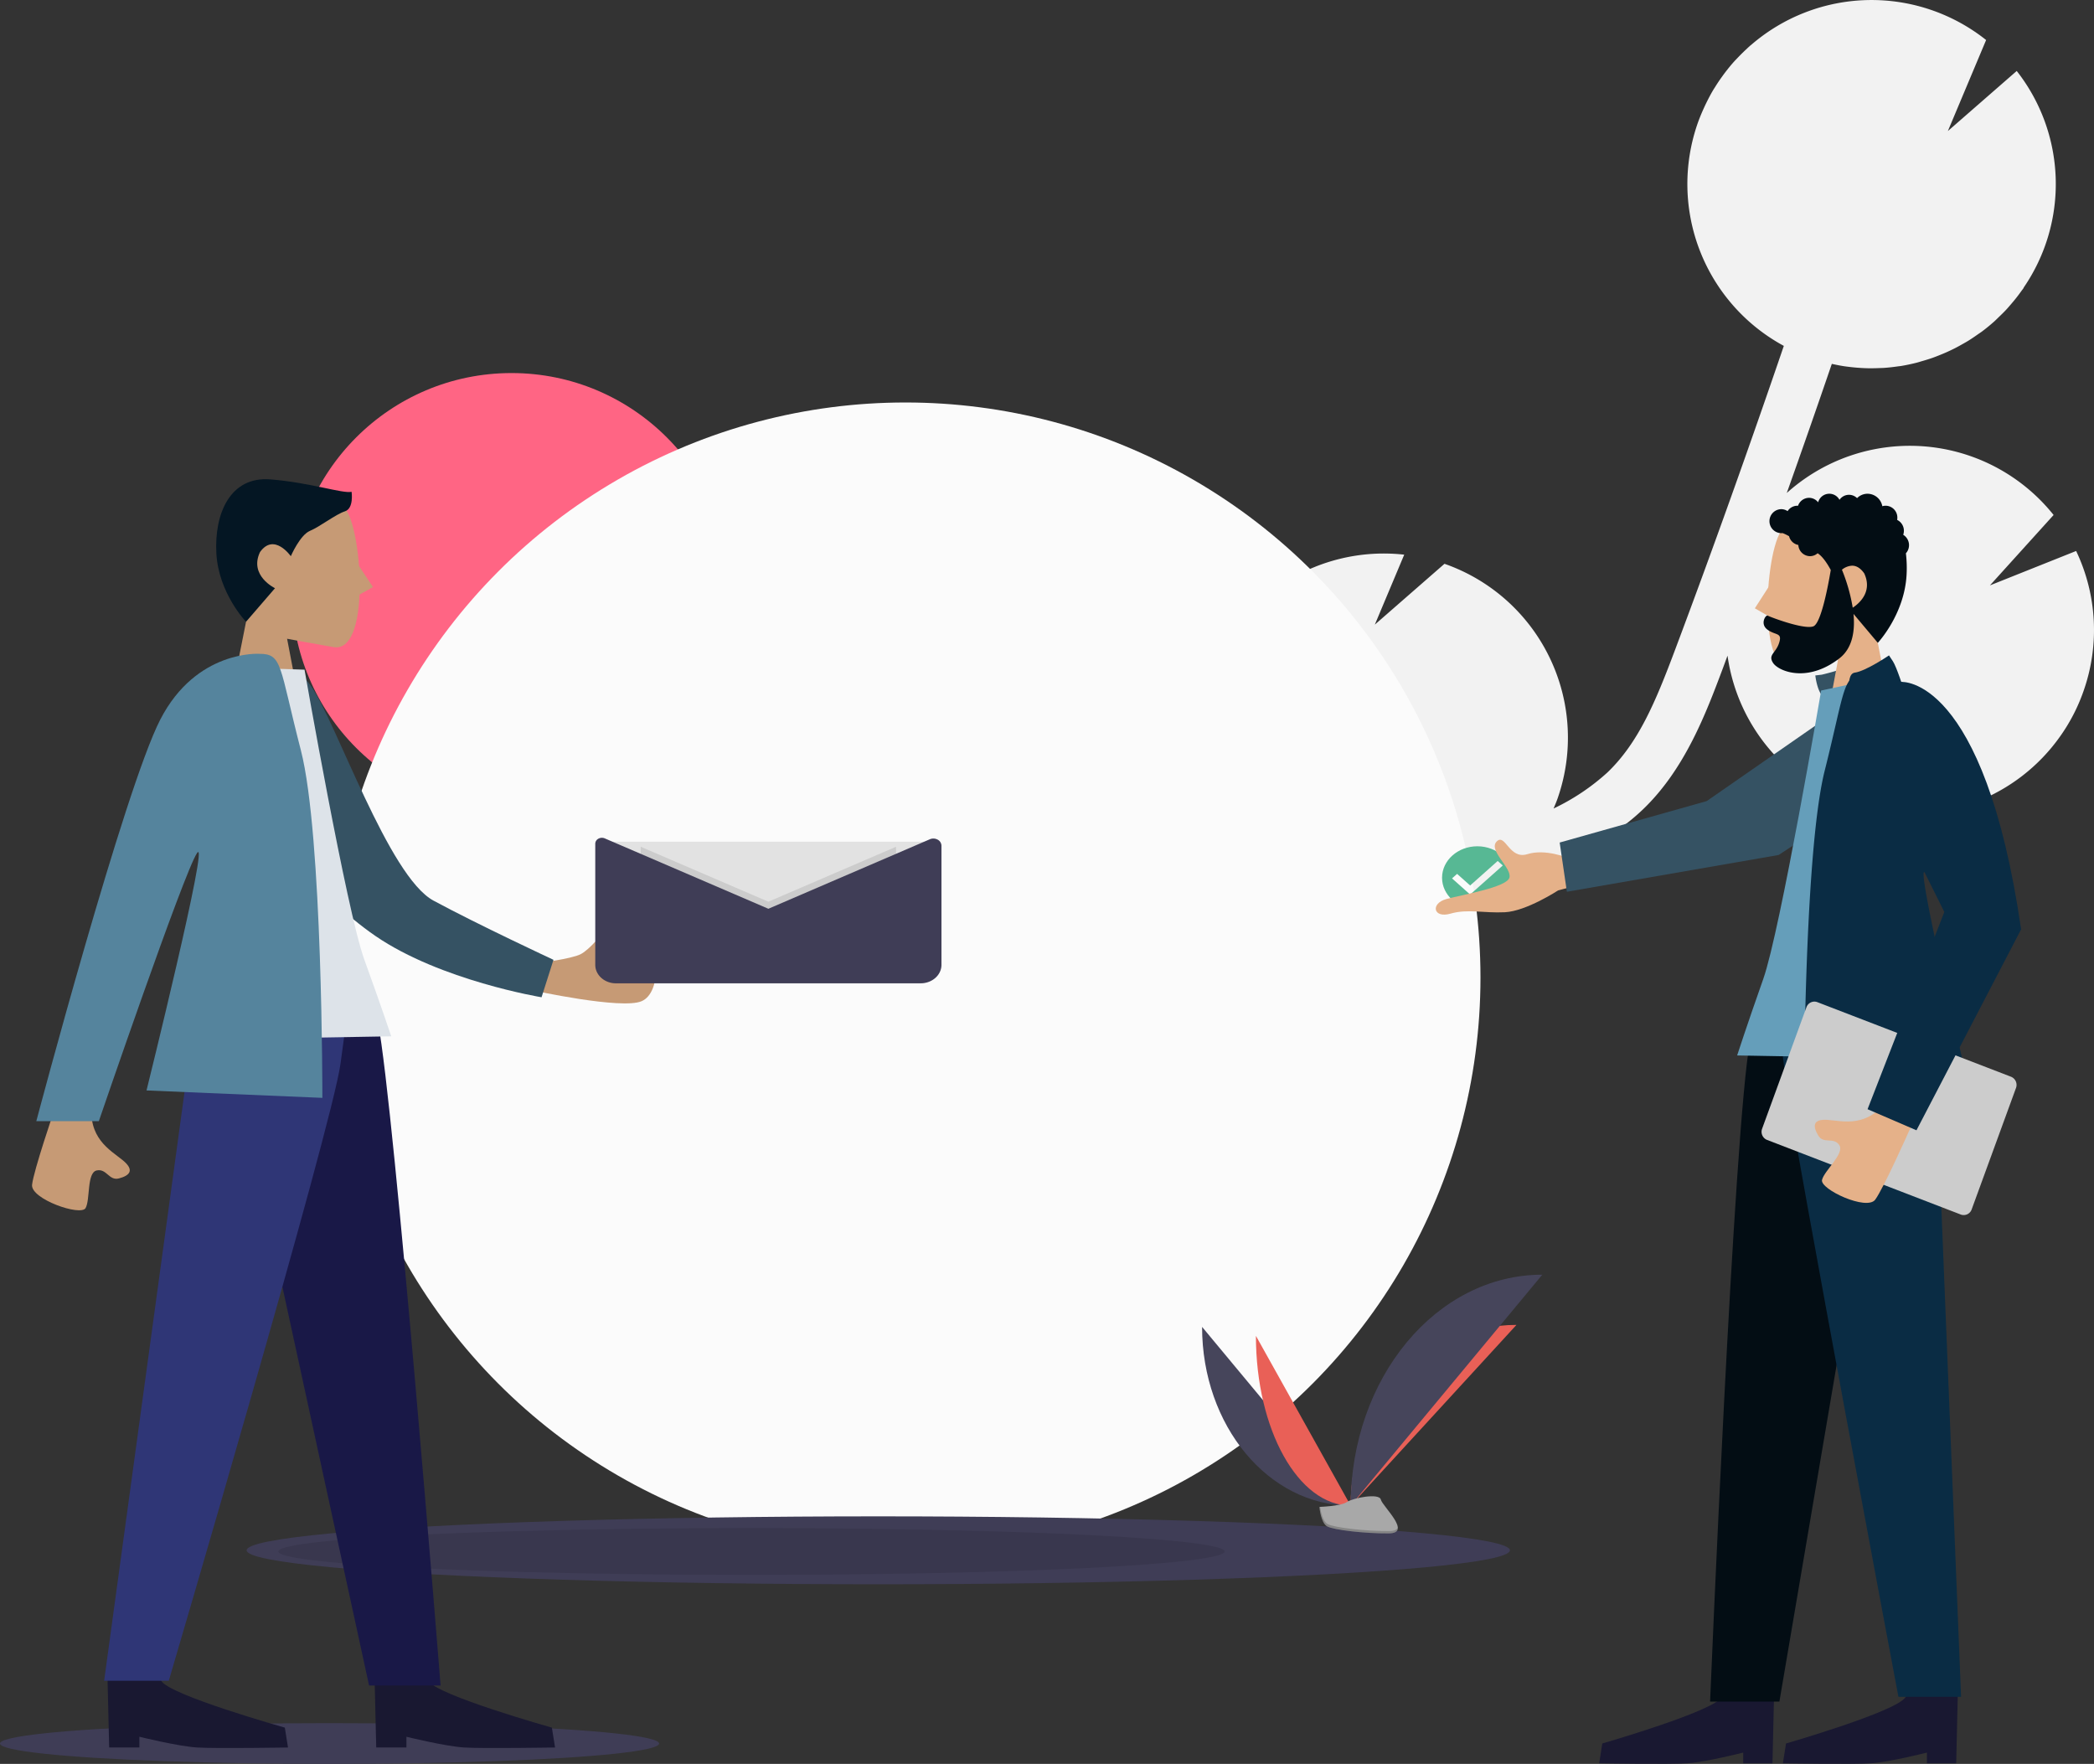 <svg xmlns="http://www.w3.org/2000/svg" width="615.859" height="518.772" viewBox="0 0 615.859 518.772">
  <rect x="0" y="0" width="615.859" height="518.772" fill="#333333" stroke="none"/>
  <g id="Grupo_862" data-name="Grupo 862" transform="translate(23709.195 -12823)">
    <path id="Trazado_1281" data-name="Trazado 1281" d="M753.161,409.332l6.6-1.141c.633-.111,1.261-.246,1.893-.361a54.152,54.152,0,0,1,34.576-99.825l-8.646,20.574,20.485-17.887a.933.933,0,0,1,.14.047,54.155,54.155,0,0,1,33.088,69.072c-.343.975-.751,1.907-1.142,2.85a64.743,64.743,0,0,0,15.855-10.619c9.159-8.777,14.177-20.888,19.785-35.81,11.11-29.569,21.807-59.566,32.077-89.629a54.13,54.13,0,0,1-25.307-65.553c.55-1.563,1.188-3.069,1.863-4.547.169-.37.339-.738.516-1.1.687-1.417,1.412-2.806,2.207-4.139.13-.218.276-.423.409-.639q1.039-1.686,2.191-3.271c.286-.4.571-.793.867-1.18.871-1.138,1.772-2.246,2.723-3.3.318-.354.655-.684.981-1.029q1.1-1.156,2.251-2.242c.406-.381.808-.765,1.225-1.133.107-.094.207-.2.314-.291l.015.021a54.117,54.117,0,0,1,69.24-1.555l-11.251,26.774,20.252-17.674a53.854,53.854,0,0,1,2,63.78l.057.018c-.221.325-.472.622-.7.942q-.641.9-1.312,1.765c-.576.741-1.173,1.457-1.783,2.163-.461.533-.914,1.071-1.394,1.583-.7.75-1.436,1.46-2.175,2.167-.432.412-.845.845-1.289,1.242q-1.746,1.56-3.613,2.96c-.437.327-.9.615-1.343.929-.874.615-1.752,1.22-2.659,1.781-.563.348-1.141.666-1.716.993-.832.474-1.67.933-2.525,1.362-.606.3-1.217.593-1.834.874-.878.4-1.768.771-2.666,1.125-.6.237-1.2.477-1.814.692-1.009.355-2.032.664-3.062.959-.52.149-1.031.32-1.555.454-1.544.394-3.106.729-4.686.986-.3.048-.6.067-.9.11-1.31.191-2.626.344-3.953.438-.57.04-1.144.046-1.717.068-1.073.042-2.146.063-3.226.04-.63-.013-1.259-.046-1.89-.082q-1.577-.089-3.156-.275c-.623-.072-1.244-.144-1.867-.238-1.128-.171-2.255-.4-3.382-.64-.074-.016-.148-.026-.222-.042q-6.5,19.024-13.245,37.967a54.118,54.118,0,0,1,78.472,6.469l-18.723,20.706,25.35-10.12a53.97,53.97,0,0,1,2.167,41.226,53.12,53.12,0,0,1-6.879,13.309,54.133,54.133,0,0,1-97.814-23.75c-.476,1.272-.937,2.561-1.414,3.832-4.949,13.164-11.106,29.546-23.47,41.391-8.381,8.028-18.693,13.121-28.586,17.428q-9.663,4.206-19.584,7.776a54.274,54.274,0,0,1-24.236,7.724c-10.436,2.9-21,5.319-31.669,7.187l-6.651,1.146c-5.977,1.024-12.105,2.078-18.188,3.293.876.26,1.753.508,2.624.814A54.172,54.172,0,0,1,776.305,481l-41.694,12.8,37.728,5.991a54.18,54.18,0,0,1-90.277,16.022q.574,1.925,1.153,3.843c.766,2.542,1.526,5.069,2.255,7.573,9.928,34.113,5.655,60.947-12.033,75.556l-9.6-11.618c17.215-14.221,11.874-43.524,7.161-59.728-.716-2.458-1.464-4.941-2.217-7.438-6.466-21.481-13.8-45.83-4.3-68.2C678.791,422.066,720.027,415.005,753.161,409.332Z" transform="translate(-24092.432 12678.124)" fill="#f2f2f2"/>
    <g id="ilustracion-grupos" transform="translate(-24812 12597.717)">
      <circle id="Elipse_298" data-name="Elipse 298" cx="64.586" cy="64.586" r="64.586" transform="translate(1188.659 335)" fill="#ff6584"/>
      <circle id="Elipse_299" data-name="Elipse 299" cx="169.122" cy="169.122" r="169.122" transform="translate(1199.979 343.655)" fill="#fbfbfb"/>
      <ellipse id="Elipse_300" data-name="Elipse 300" cx="185.768" cy="9.988" rx="185.768" ry="9.988" transform="translate(1175.343 671.247)" fill="#3f3d56"/>
      <ellipse id="Elipse_301" data-name="Elipse 301" cx="139.16" cy="6.888" rx="139.16" ry="6.888" transform="translate(1184.664 674.691)" opacity="0.1"/>
      <ellipse id="Elipse_304" data-name="Elipse 304" cx="96.923" cy="5.993" rx="96.923" ry="5.993" transform="translate(1102.806 732.07)" fill="#3f3d56"/>
      <g id="Grupo_671" data-name="Grupo 671" transform="translate(1112.227 366.216)">
        <path id="Trazado_1015" data-name="Trazado 1015" d="M1081.78,495.07l.467,19.636h8.883V511.55s11.371,2.805,16.964,3.156,26.749,0,26.749,0l-.935-5.844s-34.129-9.584-36.35-13.792l-2.221-4.208-12.623,1.169Z" transform="translate(-981.018 -141.695)" fill="#191831"/>
        <path id="Trazado_1016" data-name="Trazado 1016" d="M997.78,495.07l.468,19.636h8.883V511.55s11.371,2.805,16.964,3.156,26.749,0,26.749,0l-.935-5.844s-34.129-9.584-36.35-13.792l-2.221-4.208-12.623,1.169Z" transform="translate(-975.562 -141.695)" fill="#191831"/>
        <path id="Trazado_1017" data-name="Trazado 1017" d="M1071.606,283.764s6.9-5.712,8.82,4.166c4.862,25.043,18.417,194.983,18.417,194.983h-21.038L1045.78,335.644Z" transform="translate(-978.68 -128.135)" fill="#191847"/>
        <path id="Trazado_1018" data-name="Trazado 1018" d="M1020.338,308.263,996.7,481.4h19.013s48-163.008,50.492-181.4l2.493-18.389-46.752-1.219Z" transform="translate(-975.492 -128.023)" fill="#2f3676"/>
        <path id="Trazado_1019" data-name="Trazado 1019" d="M1133.156,268.979s9.584-1.169,12.389-2.571,6.779-6.545,6.779-6.545,5.922.156,1.09,4.987c-2.629,2.167-.53,2.324-.53,2.324s9.725,1.105,12.53-.765,3.974,11.22-1.87,13.792S1131.363,277,1131.363,277Z" transform="translate(-984.239 -126.689)" fill="#c69a75"/>
        <path id="Trazado_1020" data-name="Trazado 1020" d="M1044.03,181.438s9.05-10.112,16.563.67,22.825,56.016,36.033,63.146,35.3,17.415,35.3,17.415l-3.507,11.014s-29.687-4.885-48.856-18.027c-17.6-12.067-35.532-35.3-35.532-35.3Z" transform="translate(-978.567 -121.316)" fill="#355263"/>
        <path id="Trazado_1021" data-name="Trazado 1021" d="M980.574,314.92s-6.078,17.766-6.545,21.973,14.337,9.35,15.74,6.857.311-10.441,3.273-11.064,3.584,3.116,6.545,2.338,4.831-2.307,1.091-5.362-10.442-6.483-9.039-17.236,2.649-11.064,2.649-11.064l-12,2.961Z" transform="translate(-974.018 -129.385)" fill="#c69a75"/>
        <path id="Trazado_1022" data-name="Trazado 1022" d="M1043.064,150.085l-4.909,24.662H1055.1l-1.9-9.923s4.322.814,13.624,2.454c11.872,2.094,8.006-40.674,2.19-41.621C1065.143,125.026,1037.466,117.644,1043.064,150.085Z" transform="translate(-978.185 -117.896)" fill="#c69a75"/>
        <path id="Trazado_1023" data-name="Trazado 1023" d="M1040.721,159.366s-8.1-8.4-8.729-20.136,4.081-22.683,15.9-21.735,21.3,4.258,23.868,3.647c0,0,.735,4.889-1.958,5.745s-7.344,4.522-10.282,5.744-5.631,7.455-5.631,7.455-4.9-7.028-9.058-1.222c-3.3,6.966,4.407,10.633,4.407,10.633Z" transform="translate(-977.781 -117.438)" fill="#041623"/>
        <path id="Trazado_1024" data-name="Trazado 1024" d="M1032.365,178.07l.837-1.55,24.228.775s12.391,70.92,17.573,85.235,7.93,22.6,7.93,22.6l-58.556,1Z" transform="translate(-977.29 -121.276)" fill="#dde3e9"/>
        <path id="Trazado_1025" data-name="Trazado 1025" d="M1040.959,172.361s-18.533-1.246-29.13,19.325-36.467,118.126-36.467,118.126h18.39s25.046-73.245,28.886-78.855-14.861,69.816-14.861,69.816l51.719,2.182s.11-77.3-6.324-102.232S1047.8,172.361,1040.959,172.361Z" transform="translate(-974.106 -121.004)" fill="#55849d"/>
        <path id="Trazado_1026" data-name="Trazado 1026" d="M1074.93,141.917l5.844,8.838-6.857,3.824Z" transform="translate(-980.508 -119.028)" fill="#c69a75"/>
      </g>
    </g>
    <path id="Trazado_1212" data-name="Trazado 1212" d="M240.954,387.992H341.926v36.316c0,3-2.729,5.427-6.095,5.427H247.049c-3.366,0-6.095-2.43-6.095-5.427Z" transform="translate(-23774.971 12682.544)" opacity="0.1"/>
    <path id="Trazado_1213" data-name="Trazado 1213" d="M333.73,521.351" transform="translate(-23867.852 12547.013)" fill="none" stroke="#3f3d56" stroke-miterlimit="10" stroke-width="1"/>
    <path id="Trazado_1214" data-name="Trazado 1214" d="M378.546,395.942v36.747H303.454V395.942L341,412.1Z" transform="translate(-23824.213 12676.096)" opacity="0.1"/>
    <path id="Trazado_1215" data-name="Trazado 1215" d="M384.639,547.695l-48.109-20.7a2.162,2.162,0,0,0-1.887.093,1.7,1.7,0,0,0-.915,1.472v35.623c0,3,2.729,5.427,6.095,5.427h89.63c3.366,0,6.095-2.43,6.095-5.427V529.165a2.079,2.079,0,0,0-1.116-1.8,2.638,2.638,0,0,0-2.3-.113Z" transform="translate(-23867.852 12542.579)" fill="#3f3d56"/>
    <path id="Trazado_1237" data-name="Trazado 1237" d="M372.624,338.851c-5.741,0-10.394,4.144-10.394,9.255s4.654,9.255,10.394,9.255,10.394-4.144,10.394-9.255C383,343,378.357,338.866,372.624,338.851Zm-2.134,14.19-5.327-4.743,1.494-1.33,3.838,3.417,8.1-7.213,1.494,1.33-9.6,8.539Z" transform="translate(-23647.307 12733.042)" fill="#57b894"/>
    <path id="Trazado_1244" data-name="Trazado 1244" d="M43.782,128.4s-10.6,3.481-16.775,2.142S16.752,126.706,11.45,126.8s-4.961-4.464,0-4.464,17.9,1.25,19.468-1.249-4-9.374-.868-11.249S32.2,116,37.814,115.757s11.314,4.225,11.314,4.225L47.15,128.4Z" transform="matrix(0.966, -0.259, 0.259, 0.966, -23326.504, 12972.185)" fill="#e5b189"/>
    <path id="Trazado_1042" data-name="Trazado 1042" d="M93.681.051,48.137,10.357,3.476,5.442.011,19.657,61.8,32.983l40.087-7.948Z" transform="matrix(0.927, -0.375, 0.375, 0.927, -23255.746, 13067.053)" fill="#355263"/>
    <path id="Trazado_1043" data-name="Trazado 1043" d="M720.072,169.75a68.219,68.219,0,0,1-8.017,2.416l-1.887.221s.6,5.895,3.171,6.825,9.211-1.784,9.211-2.017S720.072,169.75,720.072,169.75Z" transform="translate(-23885.465 12849.262)" fill="#355263"/>
    <path id="Trazado_1044" data-name="Trazado 1044" d="M788.659,495.05l-.453,19.543H779.6v-3.141s-11.018,2.792-16.438,3.141-25.918,0-25.918,0l.906-5.816s33.07-9.539,35.221-13.727l2.152-4.188,12.231,1.163Z" transform="translate(-23976.105 12826.991)" fill="#191831"/>
    <path id="Trazado_1045" data-name="Trazado 1045" d="M729.018,495.05l-.453,19.543h-8.607v-3.141s-11.018,2.792-16.438,3.141-25.918,0-25.918,0l.906-5.816s33.07-9.539,35.221-13.727l2.152-4.188,12.231,1.163Z" transform="translate(-23862.43 12826.991)" fill="#191831"/>
    <path id="Trazado_1046" data-name="Trazado 1046" d="M728.269,283.756s-6.688-5.685-8.547,4.146c-4.711,24.926-11.73,194.067-11.73,194.067h20.386l24.916-146.577Z" transform="translate(-23914.24 12841.468)" fill="#030d14"/>
    <path id="Trazado_1047" data-name="Trazado 1047" d="M723.373,308.132l6.954,172.322H711.9s-30.555-162.243-32.971-180.546l-2.416-18.3,45.3-1.214Z" transform="translate(-23862.756 12841.588)" fill="#0a2c44"/>
    <path id="Trazado_1048" data-name="Trazado 1048" d="M730.89,149.964l4.757,24.546H719.225l1.845-9.876s-4.188.811-13.2,2.443c-11.5,2.084-7.757-40.483-2.122-41.426C709.5,125.024,736.314,117.677,730.89,149.964Z" transform="translate(-23889.684 12852.399)" fill="#e5b189"/>
    <path id="Trazado_1050" data-name="Trazado 1050" d="M735.586,177.8l-4.335-5.052L711.3,177.03s-12.006,70.587-17.027,84.834-7.684,22.495-7.684,22.495l56.739,1Z" transform="translate(-23884.881 12849.054)" fill="#659eba"/>
    <path id="Trazado_1051" data-name="Trazado 1051" d="M741.791,141.917l-5.663,8.8,6.645,3.806Z" transform="translate(-23929.211 12851.191)" fill="#e5b189"/>
    <path id="Trazado_1052" data-name="Trazado 1052" d="M711.226,176.381s-2.115-6.718-3.247-8.425l-1.132-1.706s-6.8,4.624-10.042,5.066-.906,9.592-.906,9.592S706.243,181.626,711.226,176.381Z" transform="translate(-23860.477 12849.504)" fill="#0a2c44"/>
    <ellipse id="Elipse_322" data-name="Elipse 322" cx="3.435" cy="3.529" rx="3.435" ry="3.529" transform="translate(-23178.734 12971.006)" fill="#191847"/>
    <g id="Grupo_676" data-name="Grupo 676" transform="translate(-23178.67 13021.429)">
      <path id="Trazado_1054" data-name="Trazado 1054" d="M678.371,200.59c6.235-24.817,5.207-28.229,11.835-28.229a27.07,27.07,0,0,1,12.173,2.766l5.578,55.555c-3.721-5.584,14.4,69.488,14.4,69.488l-50.115,2.172S672.136,225.408,678.371,200.59Z" transform="translate(-672.242 -172.347)" fill="#0a2c44"/>
    </g>
    <path id="Trazado_1274" data-name="Trazado 1274" d="M2.48,0,63.517.542a2.584,2.584,0,0,1,2.525,2.577l.332,38.025a2.476,2.476,0,0,1-2.481,2.532L2.856,43.133A2.584,2.584,0,0,1,.331,40.556L0,2.531A2.476,2.476,0,0,1,2.48,0Z" transform="translate(-23130.205 13181.066) rotate(-159.446)" fill="#ccc"/>
    <path id="Trazado_1055" data-name="Trazado 1055" d="M714.665,314.933s-7.554,17-10.027,20.364-16.318-3.048-15.645-5.81,6.734-7.762,5.066-10.238-4.6-.2-6.164-2.787-1.864-4.972,2.8-4.622,11.666,2.456,17.84-6.277,5.5-9.812,5.5-9.812l6.474,10.35Z" transform="translate(-23862.316 12840.523)" fill="#e5b189"/>
    <path id="Trazado_1056" data-name="Trazado 1056" d="M711.085,247.4l-30.778,59.1-14.383-6.2,22.58-58.011-8.2-16.441L657.03,233.3l11.507-55.308,7.3-3.352S700.186,172.475,711.085,247.4Z" transform="translate(-23825.859 12848.923)" fill="#0a2c44"/>
    <path id="Unión_33" data-name="Unión 33" d="M20.461,4.4c-3.853,2.992-4.61,8.064-4.136,13.06L9.176,8.954S1.324,17.318.718,29a36.416,36.416,0,0,0,.2,6.281,3.586,3.586,0,0,0,.79,5.45,3.61,3.61,0,0,0-.2,1.177,3.537,3.537,0,0,0,1.981,3.2,3.644,3.644,0,0,0-.057.641,3.482,3.482,0,0,0,3.435,3.528,3.351,3.351,0,0,0,.986-.148A4.451,4.451,0,0,0,12.195,52.8a4.343,4.343,0,0,0,3.084-1.289,3.378,3.378,0,0,0,5.17-.5,3.4,3.4,0,0,0,6.281-.733A3.4,3.4,0,0,0,29.409,51.6a3.443,3.443,0,0,0,3.233-2.332q.1.006.2.006a3.41,3.41,0,0,0,2.87-1.588,3.356,3.356,0,0,0,1.888.58,3.53,3.53,0,0,0,0-7.058,3.378,3.378,0,0,0-.4.024,12.889,12.889,0,0,1-1.922-.925,3.477,3.477,0,0,0-2.727-2.574,3.475,3.475,0,0,0-3.427-3.29,3.37,3.37,0,0,0-2.242.855c-1.529-.965-2.945-3.209-3.868-4.927.747-4.472,2.851-15.77,5.148-16.577,2.869-1.008,12.868,2.848,13.413,3.161s2.391-2.463,0-4.169S37.223,12.03,38.2,8.954s3.323-3.463,1.812-5.867C39.175,1.748,36.179,0,32.034,0,28.736,0,24.71,1.106,20.461,4.4Zm-7.3,24.956c-2.5-5.423,1.521-8.837,3.394-10.068a51.767,51.767,0,0,0,3.175,11.168,5.06,5.06,0,0,1-2.986,1.187C15.576,31.648,14.337,31.05,13.158,29.36Z" transform="translate(-23147.74 13021.013) rotate(180)" fill="#030d14" stroke="rgba(0,0,0,0)" stroke-width="1"/>
    <path id="Trazado_1275" data-name="Trazado 1275" d="M93.275,630.212c0,29.054,19.544,52.564,43.7,52.564" transform="translate(-23448.928 12583.035)" fill="#46455b"/>
    <path id="Trazado_1276" data-name="Trazado 1276" d="M175.975,682.168c0-29.38,21.81-53.154,48.764-53.154" transform="translate(-23487.93 12583.644)" fill="#e96057"/>
    <path id="Trazado_1277" data-name="Trazado 1277" d="M123.239,635.557c0,27.6,12.463,49.93,27.865,49.93" transform="translate(-23463.059 12580.324)" fill="#e96057"/>
    <path id="Trazado_1278" data-name="Trazado 1278" d="M175.975,666.969c0-37.541,25.209-67.919,56.363-67.919" transform="translate(-23487.93 12598.842)" fill="#46455b"/>
    <path id="Trazado_1279" data-name="Trazado 1279" d="M158.577,734.42s6.2-.178,8.065-1.418,9.533-2.721,10-.732,9.313,9.893,2.317,9.945S162.7,741.2,160.833,740.14,158.577,734.42,158.577,734.42Z" transform="translate(-23479.725 12531.762)" fill="#a8a8a8"/>
    <path id="Trazado_1280" data-name="Trazado 1280" d="M179.079,744.73c-7,.053-16.257-1.016-18.121-2.075-1.42-.806-1.985-3.7-2.175-5.035l-.207.008s.393,4.661,2.257,5.72,11.124,2.128,18.121,2.075c2.02-.015,2.717-.685,2.679-1.678C181.352,744.344,180.582,744.718,179.079,744.73Z" transform="translate(-23479.725 12528.555)" opacity="0.2"/>
  </g>
</svg>
